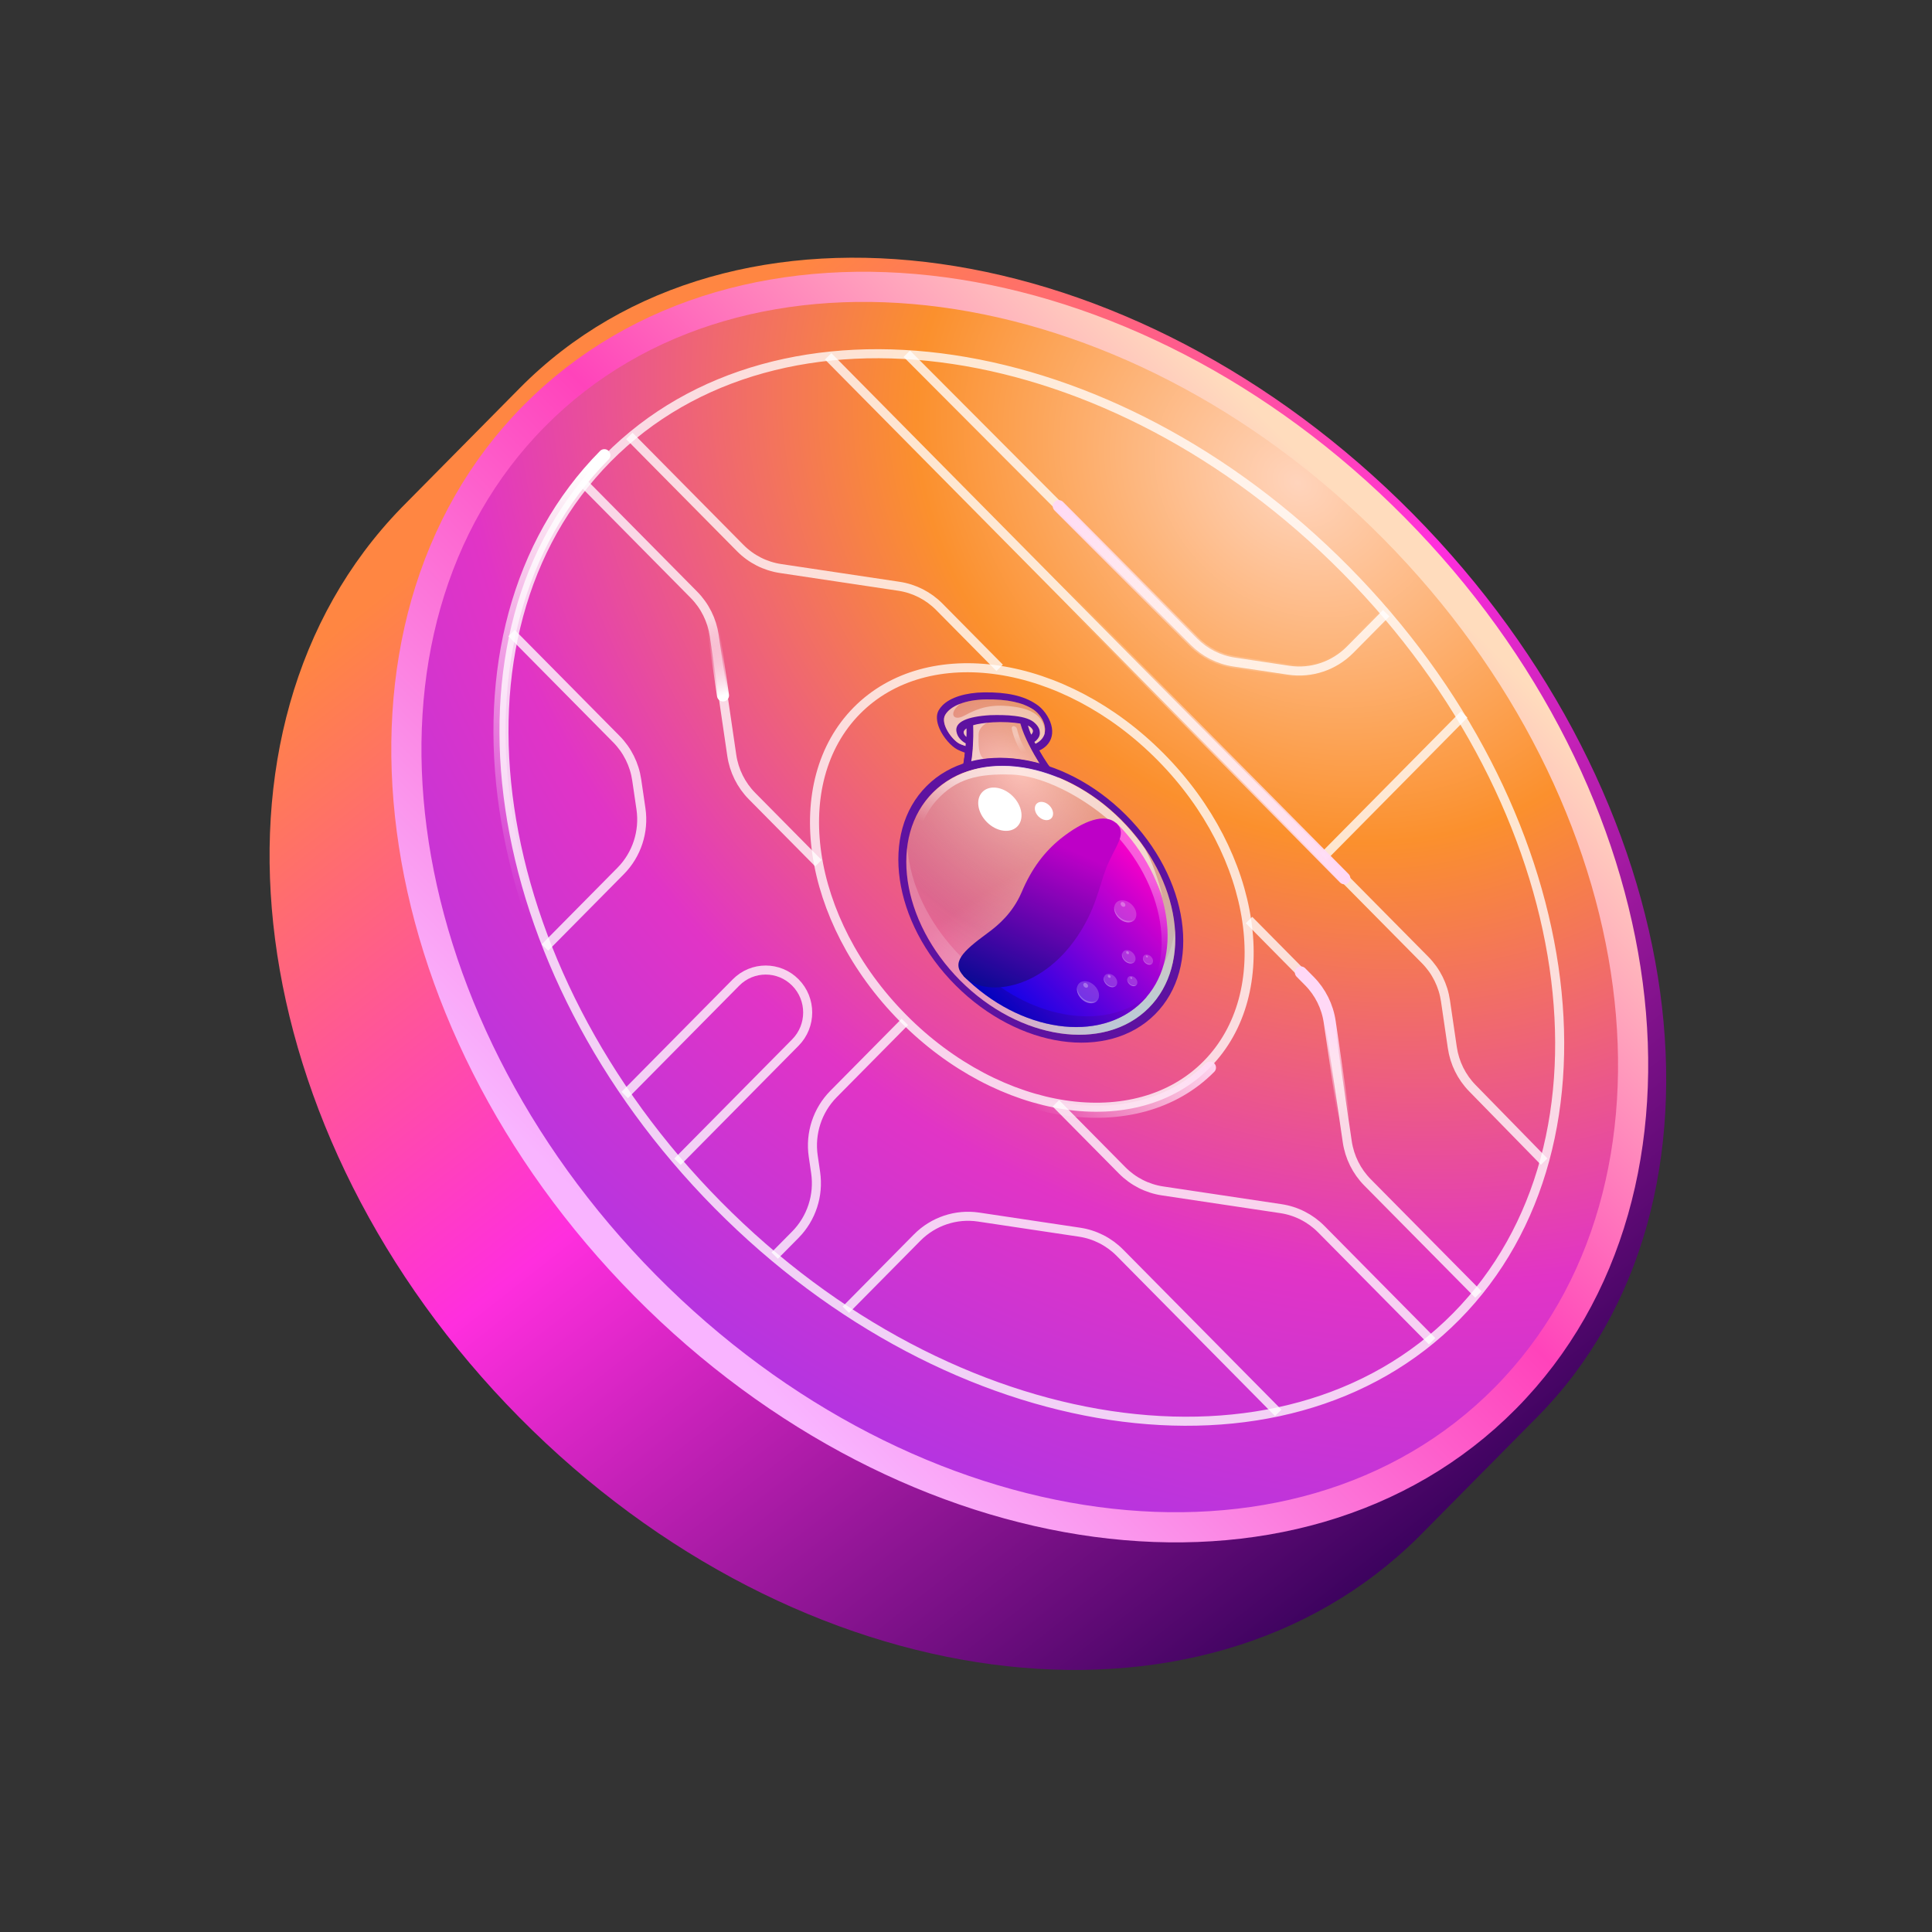 <svg width="296" height="296" viewBox="0 0 296 296" fill="none" xmlns="http://www.w3.org/2000/svg">
<rect x="0" y="0" width="296" height="296" fill="#333333" stroke="none"/>
<path fill-rule="evenodd" clip-rule="evenodd" d="M235.535 217.08C268.051 184.201 259.513 122.26 216.466 78.73C173.419 35.2 112.163 26.565 79.647 59.444C79.53 59.562 79.414 59.68 79.299 59.799L79.297 59.797L61.441 77.853L61.443 77.855C28.675 111.616 36.711 173.822 79.566 217.157C122.42 260.492 183.938 268.62 217.326 235.487L217.328 235.489L217.722 235.091L217.775 235.038L217.827 234.984L235.185 217.433L235.184 217.432C235.301 217.315 235.418 217.198 235.535 217.08Z" fill="url(#paint0_linear_1632_16736)"/>
<path d="M230.632 214.203C246.638 198.018 252.545 174.91 249.392 150.84C246.24 126.772 234.032 101.606 213.61 80.955C193.189 60.305 168.302 47.959 144.5 44.771C120.696 41.583 97.844 47.554 81.837 63.739C65.831 79.924 59.924 103.032 63.077 127.103C66.229 151.17 78.438 176.337 98.859 196.987C119.28 217.637 144.168 229.983 167.969 233.171C191.773 236.36 214.625 230.388 230.632 214.203Z" fill="url(#paint1_radial_1632_16736)" stroke="url(#paint2_linear_1632_16736)" stroke-width="4.62"/>
<g style="mix-blend-mode:soft-light">
<path d="M138.929 54.197L182.927 98.32C184.596 99.993 186.75 101.084 189.075 101.432L197.439 102.685C200.892 103.202 204.383 102.035 206.851 99.54L212.377 93.952" stroke="white" stroke-opacity="0.77" stroke-width="1.386"/>
<path d="M206.195 87.323C224.188 105.517 235.045 127.441 238.08 148.157C241.114 168.873 236.323 188.33 223.094 201.708C209.864 215.085 190.621 219.928 170.135 216.86C149.648 213.791 127.967 202.811 109.975 184.617C91.983 166.423 81.125 144.499 78.091 123.783C75.056 103.067 79.847 83.61 93.076 70.232C106.306 56.855 125.549 52.012 146.035 55.08C166.522 58.149 188.203 69.129 206.195 87.323Z" stroke="white" stroke-opacity="0.77" stroke-width="1.386"/>
<path d="M138.63 156.564L127.704 167.611C125.236 170.107 124.082 173.637 124.594 177.128L124.963 179.649C125.474 183.14 124.321 186.67 121.853 189.166L118.689 192.365" stroke="white" stroke-opacity="0.77" stroke-width="1.386"/>
<path d="M103.798 177.988L121.861 159.724C124.373 157.183 124.373 153.065 121.861 150.525V150.525C119.349 147.985 115.276 147.985 112.764 150.525L95.714 167.766" stroke="white" stroke-opacity="0.77" stroke-width="1.386"/>
<path d="M89.335 73.953L106.316 91.125C107.989 92.817 109.08 95.008 109.426 97.374L112.114 115.723C112.46 118.09 113.551 120.282 115.224 121.973C118.665 125.453 121.66 128.481 125.383 132.246" stroke="white" stroke-opacity="0.77" stroke-width="1.386"/>
<path d="M219.414 205.494L202.433 188.322C200.76 186.63 198.593 185.527 196.252 185.177L178.107 182.459C175.766 182.108 173.599 181.005 171.926 179.314L161.767 169.041" stroke="white" stroke-opacity="0.77" stroke-width="1.386"/>
<path d="M96.421 66.787L113.402 83.959C115.075 85.651 117.242 86.754 119.583 87.104L137.728 89.822C140.069 90.173 142.236 91.276 143.909 92.967L153.158 102.32" stroke="white" stroke-opacity="0.77" stroke-width="1.386"/>
<path d="M226.502 198.328L209.52 181.156C207.847 179.464 206.757 177.273 206.41 174.906L203.722 156.557C203.376 154.191 202.285 151.999 200.612 150.308L191.363 140.954" stroke="white" stroke-opacity="0.77" stroke-width="1.386"/>
<path d="M126.881 54.593L200.052 128.585L203.005 131.571L205.957 134.556L218.35 147.088C220.023 148.78 221.114 150.971 221.46 153.338L222.51 160.506C222.854 162.851 223.927 165.023 225.574 166.709L236.579 177.97" stroke="white" stroke-opacity="0.77" stroke-width="1.386"/>
<path d="M224.334 109.456L202.735 131.296" stroke="white" stroke-opacity="0.77" stroke-width="1.386"/>
<path d="M83.489 145.17L95.09 133.439C97.558 130.944 98.712 127.414 98.201 123.922L97.552 119.497C97.206 117.13 96.115 114.939 94.442 113.247L78.371 96.995" stroke="white" stroke-opacity="0.77" stroke-width="1.386"/>
<path d="M129.59 200.658L140.516 189.61C142.984 187.115 146.475 185.948 149.928 186.465L165.397 188.783C167.738 189.133 169.905 190.236 171.578 191.928L195.836 216.459" stroke="white" stroke-opacity="0.77" stroke-width="1.386"/>
<path d="M177.848 115.988C185.29 123.513 189.77 132.571 191.02 141.108C192.27 149.645 190.291 157.612 184.889 163.073C179.488 168.535 171.609 170.537 163.166 169.272C154.724 168.008 145.767 163.478 138.325 155.952C130.883 148.427 126.403 139.37 125.153 130.833C123.903 122.296 125.882 114.329 131.284 108.867C136.685 103.405 144.564 101.404 153.007 102.668C161.449 103.933 170.406 108.463 177.848 115.988Z" stroke="white" stroke-opacity="0.77" stroke-width="1.386"/>
</g>
<path d="M108.893 93.73L110.771 106.549" stroke="url(#paint3_linear_1632_16736)" stroke-width="1.848" stroke-linecap="round"/>
<path d="M185.377 163.566C174.194 174.874 152.91 171.686 137.838 156.445" stroke="url(#paint4_linear_1632_16736)" stroke-width="1.848" stroke-linecap="round"/>
<path d="M109.489 185.11C73.317 148.532 65.751 96.879 92.591 69.74" stroke="url(#paint5_linear_1632_16736)" stroke-width="1.848" stroke-linecap="round"/>
<path d="M212.378 93.952L206.852 99.54C204.384 102.036 200.893 103.202 197.44 102.685L189.076 101.432C186.751 101.084 184.597 99.993 182.929 98.32L162.214 77.547" stroke="url(#paint6_linear_1632_16736)" stroke-width="1.848" stroke-linecap="round"/>
<path d="M226.502 198.328L209.521 181.156C207.848 179.464 206.757 177.273 206.41 174.906L203.723 156.558C203.376 154.191 202.286 152 200.613 150.308L199.309 148.99" stroke="url(#paint7_linear_1632_16736)" stroke-width="1.848" stroke-linecap="round"/>
<path d="M126.883 54.593L200.054 128.585L203.007 131.571L205.959 134.556" stroke="url(#paint8_linear_1632_16736)" stroke-width="1.848" stroke-linecap="round"/>
<g clip-path="url(#clip0_1632_16736)">
<path fill-rule="evenodd" clip-rule="evenodd" d="M150.762 106.076C154.29 106.034 156.848 106.608 158.723 107.866C159.808 108.554 160.695 109.794 161.052 111.032C161.409 112.271 161.147 113.42 160.332 114.235C160.023 114.544 159.655 114.793 159.228 114.984C160.072 116.445 160.975 117.788 161.884 118.829L162.216 119.206C156.936 117.099 151.564 116.797 147.163 118.48C147.222 118.362 147.617 117.435 147.84 115.321C147.441 115.188 147.036 115.002 146.711 114.854C145.701 114.328 144.518 112.97 143.947 111.649C143.458 110.543 143.411 109.526 143.814 108.827C143.976 108.548 144.167 108.298 144.409 108.055C145.621 106.843 147.94 106.12 150.762 106.076ZM158.343 108.719C159.996 109.844 161.249 112.728 158.504 113.995C158.239 114.082 158.004 114.2 157.82 114.324C158.242 115.143 158.731 116.073 159.374 117.025C155.688 115.984 152.033 115.856 148.794 116.672C148.81 116.529 148.827 116.381 148.845 116.226C148.904 115.737 148.968 115.191 148.995 114.58C148.132 114.379 147.417 114.149 146.982 113.934C145.89 113.371 144.041 110.906 144.804 109.552C145.566 108.198 147.87 107.195 151.096 107.16C154.323 107.125 156.667 107.617 158.343 108.719Z" fill="#5E12A0"/>
<path d="M158.504 113.994C161.249 112.727 159.996 109.844 158.342 108.719C156.667 107.617 154.323 107.124 151.096 107.16C147.869 107.195 145.566 108.198 144.804 109.552C144.041 110.905 145.89 113.371 146.982 113.934C147.417 114.149 148.132 114.379 148.994 114.58C148.96 115.383 148.859 116.075 148.794 116.672C152.033 115.856 155.688 115.983 159.374 117.025C158.731 116.073 158.242 115.143 157.82 114.324C158.004 114.2 158.239 114.082 158.504 113.994Z" fill="url(#paint9_radial_1632_16736)"/>
<path d="M175.977 154.436C182.782 147.631 180.904 134.719 171.781 125.597C162.659 116.474 149.747 114.596 142.942 121.401C136.137 128.205 138.016 141.117 147.138 150.24C156.261 159.362 169.173 161.241 175.977 154.436Z" fill="url(#paint10_radial_1632_16736)"/>
<path opacity="0.6" d="M155.969 108.374C151.93 107.685 149.899 108.475 147.699 109.67C145.963 110.579 145.311 109.221 147.127 107.819C146.001 108.236 145.185 108.875 144.804 109.552C144.041 110.905 145.89 113.371 146.982 113.933C147.417 114.148 148.132 114.379 148.995 114.58C148.931 115.707 148.808 116.598 148.685 117.312C149.002 117.232 149.392 117.137 149.885 117.058C151.167 116.84 152.869 116.911 152.869 116.911C150.216 116.727 149.83 115.813 149.932 112.52C149.959 111.488 150.988 110.578 152.512 110.294C154.036 110.011 156.66 110.519 156.66 110.519L158.247 114.133C158.342 114.097 158.438 114.06 158.534 114.024C159.409 113.621 159.857 113.055 160.047 112.451C160.126 111.604 160.038 109.092 155.969 108.374Z" fill="white" fill-opacity="0.7"/>
<path d="M149.096 111.111C149.773 110.907 150.76 110.747 152.085 110.663C153.662 110.564 155.217 110.664 156.329 110.851C156.917 112.981 158.272 115.35 159.263 116.959C159.713 117.1 160.185 117.219 160.635 117.36C160.05 116.467 159.222 115.109 158.481 113.664C158.599 113.605 158.709 113.495 158.819 113.385C159.084 113.12 159.333 112.752 159.31 112.244C159.309 111.89 159.182 111.367 158.569 110.798C158.007 110.237 156.968 109.858 155.428 109.684C154.322 109.549 152.981 109.53 151.699 109.571C148.119 109.782 146.324 110.632 146.527 112.025C146.662 112.954 147.356 113.56 147.961 113.9C147.876 115.226 147.724 116.265 147.623 116.957C148.006 116.81 148.396 116.716 148.808 116.599C149.011 115.391 149.168 113.52 149.096 111.111ZM157.487 111.171C157.701 111.252 157.871 111.378 157.959 111.467C158.225 111.733 158.248 111.887 158.263 111.991C158.263 112.167 158.146 112.403 157.992 112.557C157.769 112.07 157.628 111.62 157.487 111.171ZM147.64 112.212C147.617 112.058 147.735 111.822 148.08 111.595C148.096 112.051 148.083 112.479 148.069 112.906C147.84 112.721 147.655 112.492 147.64 112.212Z" fill="#5E12A0"/>
<path d="M141.967 120.426C134.76 127.634 136.749 141.305 146.411 150.968C156.074 160.63 169.745 162.619 176.953 155.412C184.161 148.204 182.171 134.533 172.509 124.87C162.847 115.208 149.153 113.24 141.967 120.426ZM175.978 154.437C169.167 161.248 156.269 159.371 147.139 150.24C138.008 141.11 136.131 128.212 142.942 121.401C149.753 114.59 162.651 116.467 171.782 125.597C180.912 134.728 182.767 147.648 175.978 154.437Z" fill="#5E12A0"/>
<path opacity="0.6" d="M175.977 154.436C182.782 147.631 180.904 134.719 171.781 125.597C162.659 116.474 149.747 114.596 142.942 121.401C136.137 128.205 138.016 141.117 147.138 150.24C156.261 159.362 169.173 161.241 175.977 154.436Z" fill="url(#paint11_linear_1632_16736)"/>
<path opacity="0.25" d="M173.88 152.515C165.71 157.79 152.666 153.873 144.756 143.758C141.252 139.284 139.353 134.387 139.016 129.818C138.324 135.298 140.198 141.757 144.663 147.456C152.595 157.549 165.639 161.466 173.787 156.214C178.362 153.294 180.41 148.113 180.004 142.373C179.478 146.563 177.41 150.226 173.88 152.515Z" fill="white" fill-opacity="0.7"/>
<path opacity="0.6" d="M145.141 119.675C141.353 122.103 139.279 126.069 138.908 130.635C138.923 130.739 138.938 130.842 138.938 130.842C139.118 129.126 139.827 127.057 139.827 127.057C139.034 133.406 141.093 137.669 141.093 137.669C138.877 132.676 140.414 126.057 143.432 122.684C146.451 119.31 149.816 118.487 155.121 118.678C160.455 118.899 167.671 123.029 172.008 127.675C176.368 132.299 178.239 137.696 178.239 137.696C177.353 134.386 176.544 132.122 175.441 130.093C175.056 129.532 174.672 128.971 174.213 128.425C166.333 118.34 153.311 114.4 145.141 119.675Z" fill="url(#paint12_linear_1632_16736)"/>
<path d="M171.016 126.067C179.674 134.725 181.461 147.003 175.003 153.461C168.544 159.92 156.244 158.155 147.586 149.497L171.016 126.067Z" fill="url(#paint13_linear_1632_16736)"/>
<g opacity="0.6">
<path opacity="0.6" d="M170.091 126.992C178.542 135.443 180.475 147.339 174.54 153.924C174.695 153.77 174.849 153.615 175.003 153.461C181.461 147.003 179.675 134.724 171.017 126.066L170.091 126.992Z" fill="url(#paint14_linear_1632_16736)"/>
</g>
<g opacity="0.7">
<path opacity="0.7" d="M149.239 147.844L147.586 149.497C156.244 158.155 168.522 159.942 174.981 153.483C175.267 153.197 175.532 152.932 175.767 152.638C169.114 158.109 157.513 156.118 149.239 147.844Z" fill="url(#paint15_linear_1632_16736)"/>
</g>
<path d="M171.142 126.236C169.339 124.434 165.969 125.736 162.506 128.489C160.021 130.501 158.047 133.067 156.509 136.732C155.148 139.866 152.972 141.746 151.259 142.987C147.472 145.769 145.606 147.517 147.733 149.645C150.806 152.718 159.32 151.886 165 143.547C167.869 139.319 168.31 136.1 169.458 133.061C170.724 129.786 172.737 127.832 171.142 126.236Z" fill="url(#paint16_linear_1632_16736)"/>
<path d="M155.849 126.637C156.945 125.541 156.642 123.463 155.174 121.994C153.705 120.525 151.626 120.223 150.53 121.318C149.435 122.414 149.737 124.493 151.206 125.961C152.675 127.43 154.754 127.733 155.849 126.637Z" fill="white"/>
<path d="M161.068 125.377C161.531 124.915 161.403 124.037 160.783 123.417C160.163 122.797 159.285 122.669 158.823 123.132C158.36 123.594 158.488 124.472 159.108 125.092C159.728 125.712 160.606 125.84 161.068 125.377Z" fill="white"/>
<g opacity="0.6">
<path opacity="0.6" d="M157.3 115.612C157.278 115.634 157.256 115.656 157.256 115.656C157.094 115.759 156.828 115.669 156.644 115.441C155.483 113.883 155.02 111.745 155.005 111.642C154.946 111.406 155.122 111.23 155.328 111.26C155.557 111.268 155.793 111.504 155.823 111.711C155.831 111.762 156.271 113.745 157.276 115.103C157.431 115.303 157.41 115.501 157.3 115.612Z" fill="url(#paint17_linear_1632_16736)"/>
</g>
<path opacity="0.2" d="M170.968 151.054C171.308 150.713 171.214 150.066 170.758 149.609C170.301 149.152 169.654 149.058 169.313 149.399C168.972 149.74 169.066 150.387 169.523 150.844C169.98 151.301 170.627 151.395 170.968 151.054Z" fill="white"/>
<g opacity="0.4">
<path opacity="0.6" d="M170.319 151.114C169.751 151.031 169.219 150.5 169.137 149.932C169.122 149.829 169.136 149.755 169.121 149.652C169.063 149.77 169.056 149.895 169.078 150.05C169.161 150.617 169.693 151.149 170.26 151.232C170.724 151.299 171.092 151.05 171.157 150.63C171.055 150.969 170.731 151.174 170.319 151.114Z" fill="url(#paint18_linear_1632_16736)"/>
</g>
<path opacity="0.3" d="M170.122 149.772C170.195 149.699 170.175 149.56 170.077 149.462C169.979 149.364 169.84 149.344 169.767 149.417C169.694 149.49 169.714 149.629 169.812 149.727C169.91 149.825 170.049 149.845 170.122 149.772Z" fill="white"/>
<path opacity="0.2" d="M173.772 147.423C174.113 147.082 174.019 146.435 173.562 145.979C173.105 145.522 172.458 145.428 172.118 145.768C171.777 146.109 171.871 146.756 172.328 147.213C172.785 147.67 173.431 147.764 173.772 147.423Z" fill="white"/>
<g opacity="0.4">
<path opacity="0.6" d="M173.124 147.481C172.556 147.399 172.024 146.867 171.942 146.299C171.927 146.196 171.941 146.123 171.926 146.019C171.868 146.137 171.861 146.262 171.883 146.417C171.966 146.985 172.498 147.516 173.065 147.599C173.53 147.667 173.897 147.417 173.962 146.997C173.86 147.336 173.537 147.541 173.124 147.481Z" fill="url(#paint19_linear_1632_16736)"/>
</g>
<path opacity="0.3" d="M172.928 146.14C173.001 146.067 172.981 145.928 172.883 145.83C172.785 145.732 172.646 145.712 172.573 145.785C172.5 145.858 172.52 145.997 172.618 146.095C172.716 146.192 172.855 146.213 172.928 146.14Z" fill="white"/>
<path opacity="0.2" d="M174.104 150.931C174.36 150.676 174.289 150.191 173.947 149.848C173.604 149.505 173.119 149.435 172.863 149.69C172.608 149.946 172.678 150.431 173.021 150.774C173.364 151.117 173.849 151.187 174.104 150.931Z" fill="white"/>
<g opacity="0.4">
<path opacity="0.6" d="M173.605 150.961C173.192 150.901 172.778 150.487 172.718 150.074C172.711 150.023 172.725 149.949 172.718 149.897C172.681 149.993 172.696 150.096 172.711 150.199C172.771 150.612 173.185 151.026 173.598 151.086C173.959 151.138 174.209 150.948 174.259 150.601C174.172 150.866 173.914 151.006 173.605 150.961Z" fill="url(#paint20_linear_1632_16736)"/>
</g>
<path opacity="0.3" d="M173.431 149.951C173.48 149.902 173.466 149.81 173.401 149.745C173.336 149.679 173.243 149.666 173.195 149.715C173.146 149.763 173.159 149.856 173.225 149.921C173.29 149.986 173.382 150 173.431 149.951Z" fill="white"/>
<path opacity="0.2" d="M176.505 147.645C176.76 147.389 176.69 146.904 176.347 146.561C176.004 146.219 175.519 146.148 175.264 146.404C175.008 146.659 175.079 147.144 175.421 147.487C175.764 147.83 176.249 147.9 176.505 147.645Z" fill="white"/>
<g opacity="0.4">
<path opacity="0.6" d="M176.005 147.674C175.592 147.614 175.179 147.2 175.119 146.787C175.111 146.736 175.126 146.662 175.118 146.611C175.082 146.706 175.096 146.81 175.112 146.913C175.172 147.325 175.585 147.739 175.998 147.799C176.359 147.852 176.609 147.661 176.66 147.315C176.572 147.58 176.315 147.719 176.005 147.674Z" fill="url(#paint21_linear_1632_16736)"/>
</g>
<path opacity="0.3" d="M175.832 146.663C175.881 146.615 175.868 146.522 175.802 146.457C175.737 146.392 175.645 146.378 175.596 146.427C175.547 146.475 175.561 146.568 175.626 146.633C175.691 146.698 175.784 146.712 175.832 146.663Z" fill="white"/>
<path opacity="0.2" d="M168.047 153.383C168.607 152.823 168.453 151.761 167.702 151.01C166.951 150.259 165.889 150.105 165.329 150.665C164.769 151.225 164.923 152.287 165.674 153.038C166.425 153.789 167.487 153.943 168.047 153.383Z" fill="white"/>
<g opacity="0.4">
<path opacity="0.6" d="M166.973 153.454C166.045 153.319 165.188 152.462 165.053 151.533C165.03 151.379 165.037 151.253 165.066 151.106C164.993 151.297 165.001 151.526 165.009 151.754C165.144 152.683 166.001 153.54 166.93 153.675C167.704 153.788 168.299 153.369 168.371 152.647C168.203 153.229 167.674 153.581 166.973 153.454Z" fill="url(#paint22_linear_1632_16736)"/>
</g>
<path opacity="0.3" d="M166.627 151.258C166.749 151.136 166.716 150.905 166.553 150.742C166.389 150.578 166.158 150.545 166.037 150.667C165.915 150.788 165.948 151.019 166.112 151.182C166.275 151.346 166.506 151.379 166.627 151.258Z" fill="white"/>
<path opacity="0.2" d="M173.769 140.985C174.328 140.425 174.174 139.363 173.423 138.612C172.673 137.861 171.61 137.707 171.05 138.267C170.49 138.827 170.645 139.889 171.395 140.64C172.146 141.391 173.209 141.545 173.769 140.985Z" fill="white"/>
<g opacity="0.4">
<path opacity="0.6" d="M172.67 141.079C171.742 140.943 170.885 140.087 170.75 139.158C170.727 139.003 170.734 138.878 170.763 138.731C170.69 138.922 170.698 139.15 170.706 139.379C170.841 140.307 171.698 141.164 172.627 141.3C173.401 141.412 173.996 140.994 174.068 140.272C173.9 140.853 173.393 141.184 172.67 141.079Z" fill="url(#paint23_linear_1632_16736)"/>
</g>
<path opacity="0.3" d="M172.347 138.86C172.469 138.738 172.435 138.507 172.272 138.344C172.109 138.18 171.878 138.147 171.756 138.269C171.634 138.39 171.668 138.621 171.831 138.785C171.994 138.948 172.225 138.981 172.347 138.86Z" fill="white"/>
</g>
<defs>
<linearGradient id="paint0_linear_1632_16736" x1="226.148" y1="237.902" x2="90.695" y2="65.688" gradientUnits="userSpaceOnUse">
<stop stop-color="#310057"/>
<stop offset="0.568" stop-color="#FF2EDE"/>
<stop offset="1" stop-color="#FF8642"/>
</linearGradient>
<radialGradient id="paint1_radial_1632_16736" cx="0" cy="0" r="1" gradientUnits="userSpaceOnUse" gradientTransform="translate(198.203 73.825) rotate(126.466) scale(159.131 195.627)">
<stop stop-color="#FFD4BC"/>
<stop offset="0.32" stop-color="#FB902D"/>
<stop offset="0.71" stop-color="#E134C6"/>
<stop offset="1" stop-color="#B434E1"/>
</radialGradient>
<linearGradient id="paint2_linear_1632_16736" x1="211.986" y1="82.598" x2="99.243" y2="194.091" gradientUnits="userSpaceOnUse">
<stop stop-color="#FFDCBD"/>
<stop offset="0.445" stop-color="#FF43BB"/>
<stop offset="1" stop-color="#F9B4FF"/>
</linearGradient>
<linearGradient id="paint3_linear_1632_16736" x1="111.141" y1="106.448" x2="108.148" y2="94.802" gradientUnits="userSpaceOnUse">
<stop stop-color="white"/>
<stop offset="1" stop-color="#EB578E" stop-opacity="0"/>
</linearGradient>
<linearGradient id="paint4_linear_1632_16736" x1="187.131" y1="161.61" x2="164.39" y2="178.125" gradientUnits="userSpaceOnUse">
<stop stop-color="#FFD8F6"/>
<stop offset="1" stop-color="white" stop-opacity="0"/>
</linearGradient>
<linearGradient id="paint5_linear_1632_16736" x1="90.59" y1="71.9" x2="60.045" y2="129.279" gradientUnits="userSpaceOnUse">
<stop stop-color="white"/>
<stop offset="1" stop-color="white" stop-opacity="0"/>
</linearGradient>
<linearGradient id="paint6_linear_1632_16736" x1="162.649" y1="74.689" x2="191.388" y2="112.059" gradientUnits="userSpaceOnUse">
<stop stop-color="#FFD8F6"/>
<stop offset="1" stop-color="white" stop-opacity="0"/>
</linearGradient>
<linearGradient id="paint7_linear_1632_16736" x1="208.107" y1="158.08" x2="204.738" y2="171.167" gradientUnits="userSpaceOnUse">
<stop stop-color="#FFD8F6"/>
<stop offset="1" stop-color="white" stop-opacity="0"/>
</linearGradient>
<linearGradient id="paint8_linear_1632_16736" x1="206.281" y1="134.444" x2="171.061" y2="140.282" gradientUnits="userSpaceOnUse">
<stop stop-color="#FFD8F6"/>
<stop offset="1" stop-color="white" stop-opacity="0"/>
</linearGradient>
<radialGradient id="paint9_radial_1632_16736" cx="0" cy="0" r="1" gradientUnits="userSpaceOnUse" gradientTransform="translate(154.376 117.871) rotate(-60.548) scale(23.5 31.503)">
<stop stop-color="#FFEAFF" stop-opacity="0.6"/>
<stop offset="0.681" stop-color="#A087C9" stop-opacity="0.19"/>
<stop offset="1" stop-color="#AB80FF" stop-opacity="0.06"/>
</radialGradient>
<radialGradient id="paint10_radial_1632_16736" cx="0" cy="0" r="1" gradientUnits="userSpaceOnUse" gradientTransform="translate(156.23 118.373) rotate(-45) scale(34.087 45.696)">
<stop stop-color="#FFEAFF" stop-opacity="0.6"/>
<stop offset="0.681" stop-color="#A087C9" stop-opacity="0.21"/>
<stop offset="1" stop-color="#F1EAFF" stop-opacity="0"/>
</radialGradient>
<linearGradient id="paint11_linear_1632_16736" x1="173.767" y1="156.178" x2="148.765" y2="117.295" gradientUnits="userSpaceOnUse">
<stop stop-color="#81FFFF"/>
<stop offset="0.62" stop-color="white" stop-opacity="0"/>
</linearGradient>
<linearGradient id="paint12_linear_1632_16736" x1="156.926" y1="118.017" x2="149.982" y2="133.885" gradientUnits="userSpaceOnUse">
<stop offset="0.289" stop-color="white"/>
<stop offset="0.78" stop-color="white" stop-opacity="0"/>
</linearGradient>
<linearGradient id="paint13_linear_1632_16736" x1="155.432" y1="157.323" x2="178.847" y2="133.908" gradientUnits="userSpaceOnUse">
<stop stop-color="#0002E9"/>
<stop offset="0.995" stop-color="#FF00C7"/>
</linearGradient>
<linearGradient id="paint14_linear_1632_16736" x1="173.497" y1="126.341" x2="168.741" y2="153.82" gradientUnits="userSpaceOnUse">
<stop offset="0.289" stop-color="white"/>
<stop offset="0.78" stop-color="white" stop-opacity="0"/>
</linearGradient>
<linearGradient id="paint15_linear_1632_16736" x1="155.432" y1="157.323" x2="167.959" y2="144.797" gradientUnits="userSpaceOnUse">
<stop stop-color="#000292"/>
<stop offset="0.995" stop-color="#7D00C7"/>
</linearGradient>
<linearGradient id="paint16_linear_1632_16736" x1="155.571" y1="154.144" x2="165.935" y2="131.025" gradientUnits="userSpaceOnUse">
<stop stop-color="#070993"/>
<stop offset="1" stop-color="#BE00C7"/>
</linearGradient>
<linearGradient id="paint17_linear_1632_16736" x1="155.25" y1="111.11" x2="155.775" y2="116.591" gradientUnits="userSpaceOnUse">
<stop offset="0.289" stop-color="white"/>
<stop offset="0.78" stop-color="white" stop-opacity="0"/>
</linearGradient>
<linearGradient id="paint18_linear_1632_16736" x1="169.542" y1="150.878" x2="170.474" y2="149.946" gradientUnits="userSpaceOnUse">
<stop offset="0.289" stop-color="white"/>
<stop offset="0.78" stop-color="white" stop-opacity="0"/>
</linearGradient>
<linearGradient id="paint19_linear_1632_16736" x1="172.339" y1="147.242" x2="173.271" y2="146.309" gradientUnits="userSpaceOnUse">
<stop offset="0.289" stop-color="white"/>
<stop offset="0.78" stop-color="white" stop-opacity="0"/>
</linearGradient>
<linearGradient id="paint20_linear_1632_16736" x1="173.026" y1="150.785" x2="173.726" y2="150.085" gradientUnits="userSpaceOnUse">
<stop offset="0.289" stop-color="white"/>
<stop offset="0.78" stop-color="white" stop-opacity="0"/>
</linearGradient>
<linearGradient id="paint21_linear_1632_16736" x1="175.416" y1="147.507" x2="176.116" y2="146.806" gradientUnits="userSpaceOnUse">
<stop offset="0.289" stop-color="white"/>
<stop offset="0.78" stop-color="white" stop-opacity="0"/>
</linearGradient>
<linearGradient id="paint22_linear_1632_16736" x1="165.711" y1="153.072" x2="167.234" y2="151.549" gradientUnits="userSpaceOnUse">
<stop offset="0.289" stop-color="white"/>
<stop offset="0.78" stop-color="white" stop-opacity="0"/>
</linearGradient>
<linearGradient id="paint23_linear_1632_16736" x1="171.416" y1="140.687" x2="172.939" y2="139.164" gradientUnits="userSpaceOnUse">
<stop offset="0.289" stop-color="white"/>
<stop offset="0.78" stop-color="white" stop-opacity="0"/>
</linearGradient>
<clipPath id="clip0_1632_16736">
<rect width="44.049" height="57.868" fill="white" transform="translate(121.782 130.682) rotate(-45)"/>
</clipPath>
</defs>
</svg>
